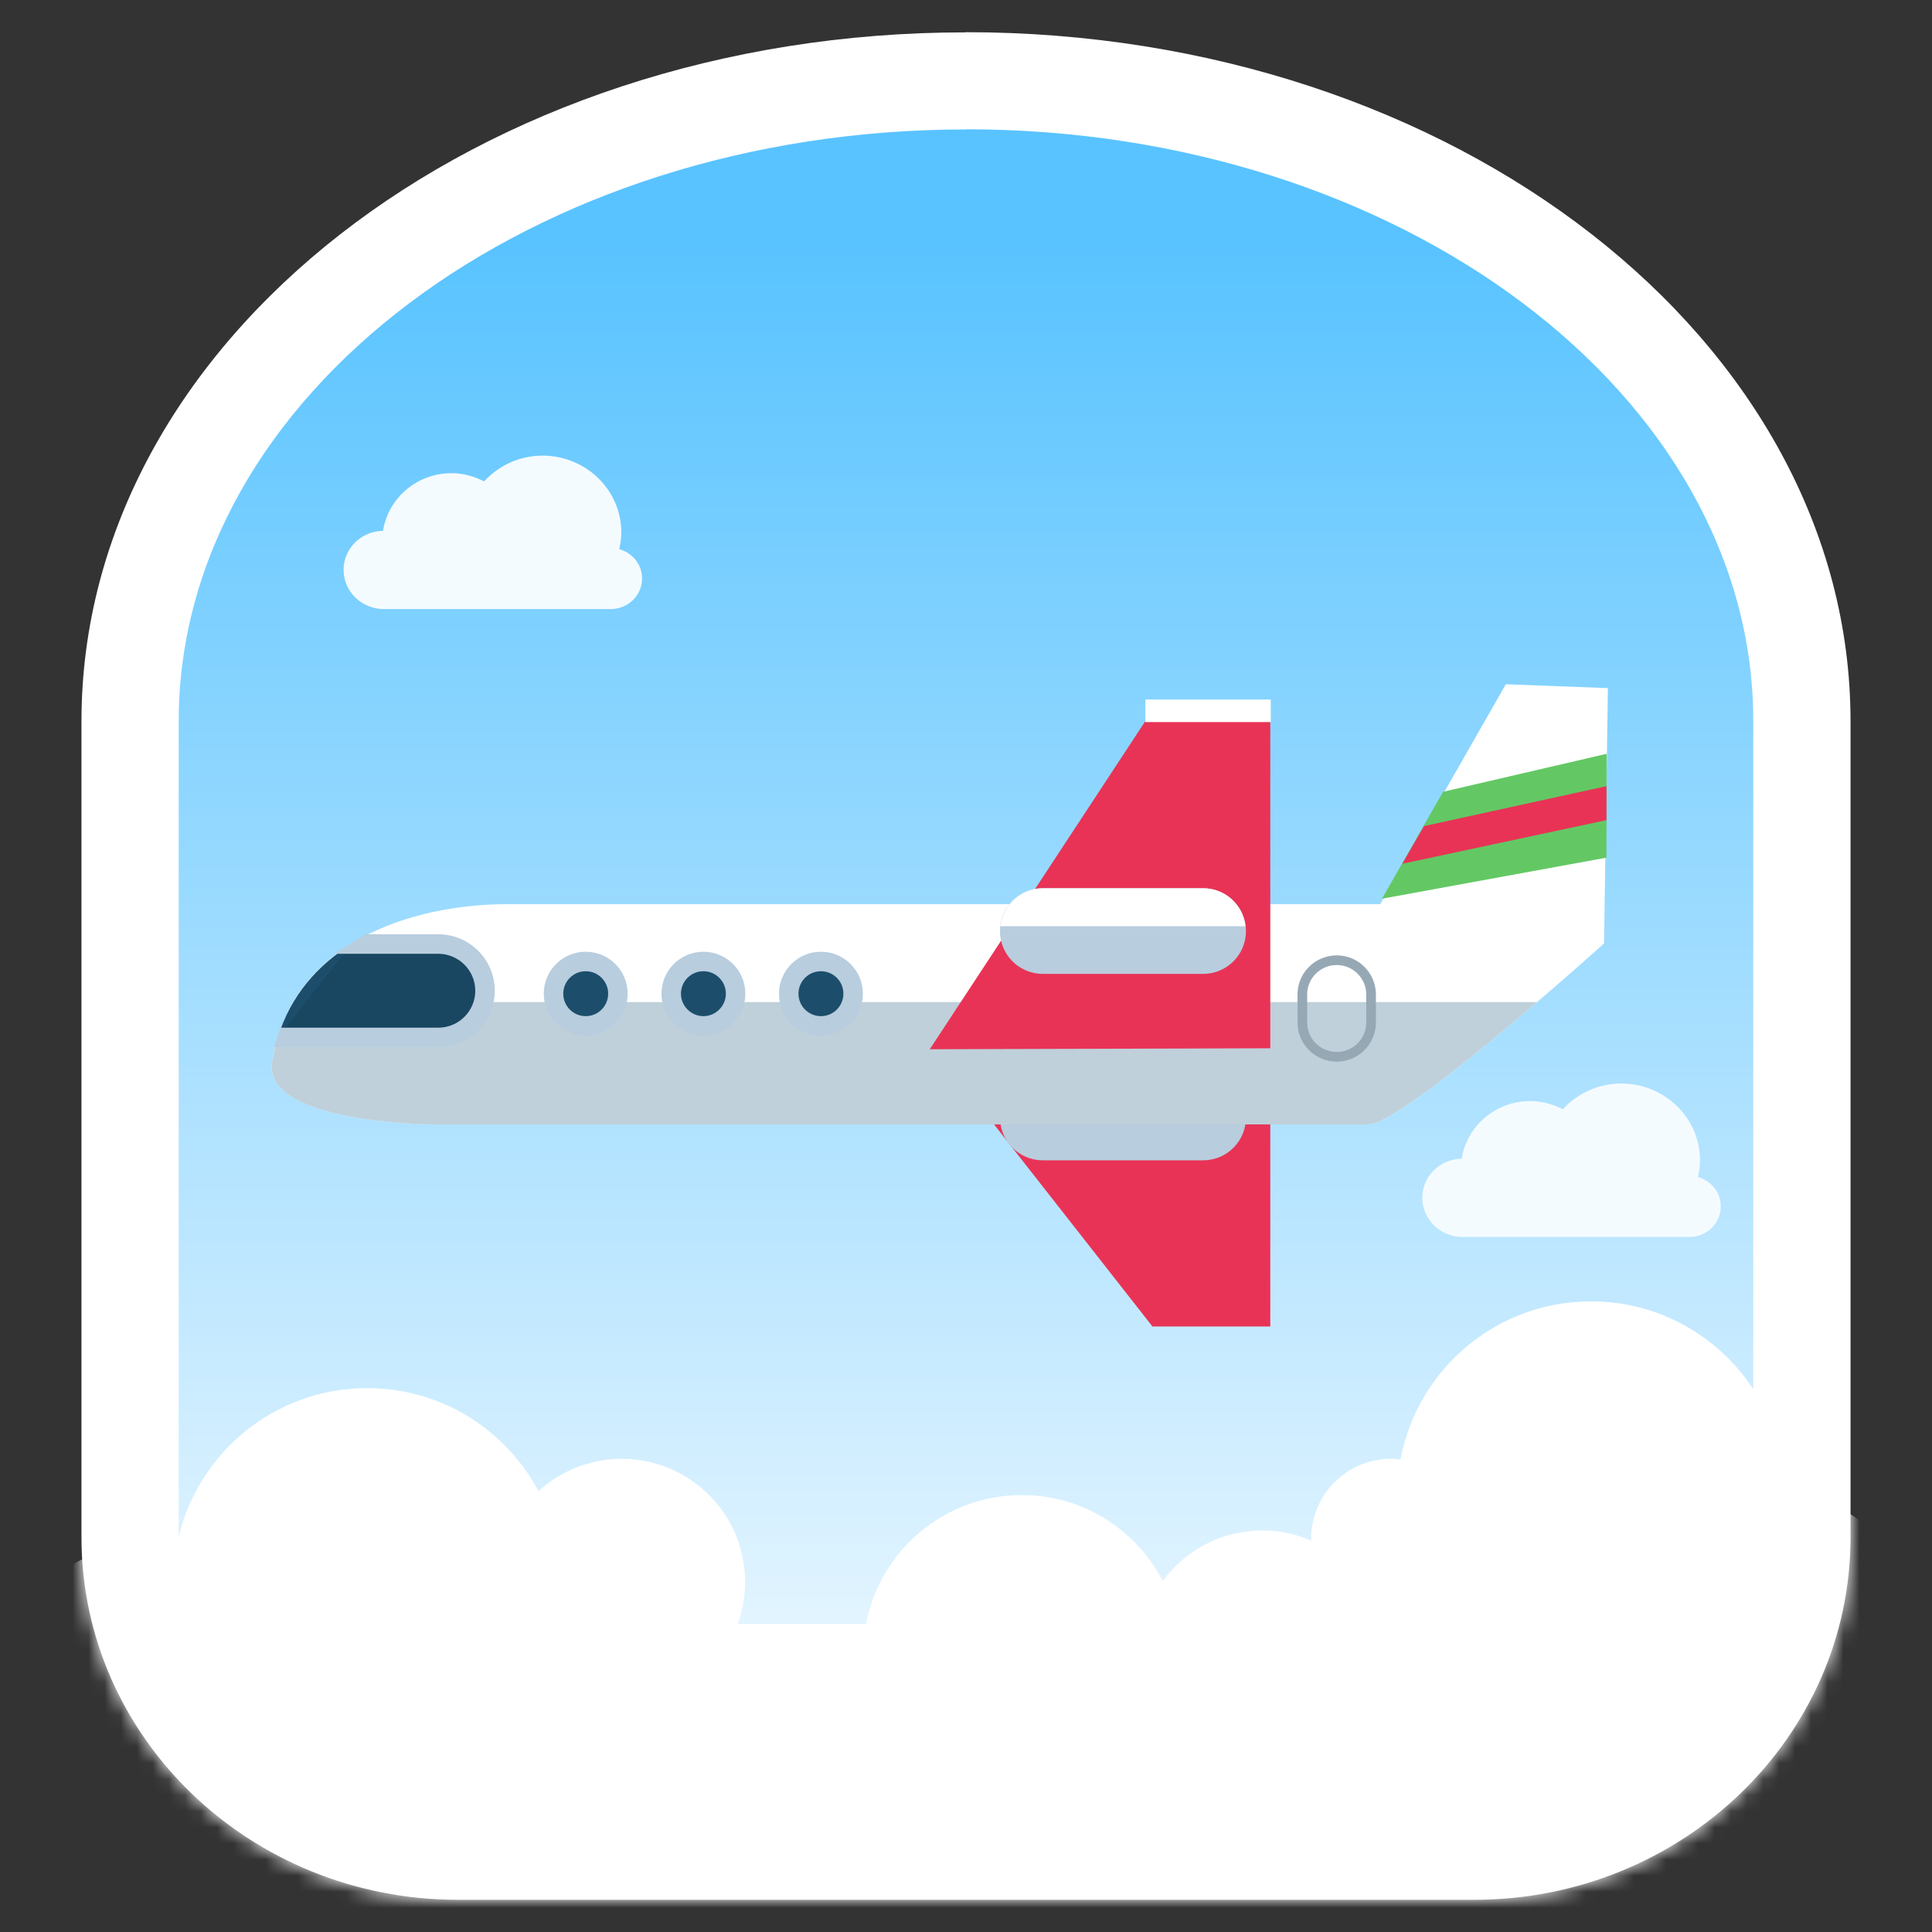 <svg width="120" height="120" viewBox="0 0 120 120" fill="none" xmlns="http://www.w3.org/2000/svg">
<rect x="0" y="0" width="120" height="120" fill="#333333" stroke="none"/>
<path d="M30.28 30.66C26.14 30.66 22.78 27.3 22.78 23.16C22.78 27.3 19.42 30.66 15.28 30.66C19.42 30.66 22.78 34.02 22.78 38.16C22.78 34.02 26.14 30.66 30.28 30.66Z" fill="white"/>
<path d="M32.82 37.8C31.22 37.8 29.92 36.5 29.92 34.9C29.92 36.5 28.62 37.8 27.02 37.8C28.62 37.8 29.92 39.1 29.92 40.7C29.92 39.1 31.22 37.8 32.82 37.8Z" fill="white"/>
<path d="M30.05 115H89.85C102.08 115 112 105.45 112 93.66V45.64C112 23.25 88.7 5.09 59.95 5.09C31.2 5.09 7.91 23.25 7.91 45.64V93.66C7.91 105.45 17.83 115 30.06 115H30.05Z" fill="url(#paint0_linear_3033_37579)"/>
<path d="M105.46 73.11C105.54 72.77 105.59 72.43 105.59 72.07C105.59 69.44 103.4 67.3 100.7 67.3C99.25 67.3 97.96 67.93 97.07 68.9C96.46 68.59 95.78 68.39 95.05 68.39C92.89 68.39 91.11 69.94 90.79 71.97C89.43 71.99 88.34 73.07 88.34 74.4C88.34 75.73 89.46 76.83 90.84 76.83H104.93C106.01 76.83 106.88 75.98 106.88 74.93C106.88 74.06 106.28 73.34 105.47 73.11H105.46Z" fill="#F4FBFF"/>
<path d="M38.46 34.11C38.54 33.77 38.59 33.43 38.59 33.07C38.59 30.44 36.4 28.3 33.7 28.3C32.25 28.3 30.96 28.93 30.07 29.9C29.46 29.59 28.78 29.39 28.05 29.39C25.89 29.39 24.11 30.94 23.79 32.97C22.43 32.99 21.34 34.07 21.34 35.4C21.34 36.73 22.46 37.83 23.84 37.83H37.93C39.01 37.83 39.88 36.98 39.88 35.93C39.88 35.06 39.28 34.34 38.47 34.11H38.46Z" fill="#F4FBFF"/>
<mask id="mask0_3033_37579" style="mask-type:luminance" maskUnits="userSpaceOnUse" x="5" y="2" width="110" height="116">
<path d="M28.44 118H91.56C104.47 118 114.94 107.92 114.94 95.48V44.8C114.94 21.16 90.34 2 60 2C29.66 2 5.06 21.16 5.06 44.8V95.48C5.06 107.92 15.53 118 28.44 118Z" fill="white"/>
</mask>
<g mask="url(#mask0_3033_37579)">
<path d="M118.18 98.28C117.22 95.15 114.3 92.87 110.86 92.87C110.86 86.22 105.47 80.83 98.82 80.83C92.93 80.83 88.03 85.06 86.99 90.65C86.8 90.63 86.6 90.61 86.4 90.61C83.66 90.61 81.44 92.83 81.44 95.57C81.44 95.61 81.44 95.65 81.44 95.69C80.51 95.29 79.49 95.06 78.41 95.06C75.86 95.06 73.61 96.3 72.22 98.2C70.58 95.03 67.28 92.86 63.47 92.86C58.66 92.86 54.66 96.31 53.79 100.87H45.82C46.12 100.05 46.28 99.17 46.28 98.26C46.28 94.04 42.85 90.61 38.62 90.61C36.63 90.61 34.81 91.37 33.45 92.62C31.42 88.81 27.42 86.22 22.81 86.22C17.03 86.22 12.2 90.29 11.04 95.72C10.79 95.71 10.53 95.69 10.28 95.69C7.13 95.69 4.26 96.9 2.12 98.88C1.91 99.07 1.66 99.25 1.41 99.43V139.34H119.87V98.9C119.87 98.79 119.65 98.31 118.18 98.26V98.28Z" fill="white"/>
</g>
<path d="M60 8.03C86.96 8.03 108.9 24.52 108.9 44.79V95.47C108.9 104.56 101.12 111.96 91.56 111.96H28.44C18.88 111.96 11.1 104.56 11.1 95.47V44.8C11.1 24.53 33.04 8.04 60 8.04M60 2.01C29.66 2 5.06 21.16 5.06 44.8V95.48C5.06 107.92 15.53 118 28.44 118H91.56C104.47 118 114.94 107.92 114.94 95.48V44.8C114.94 21.16 90.34 2 60 2V2.01Z" fill="white"/>
<path d="M55.7 62.13L71.58 82.39H78.9V61.4L55.7 62.13Z" fill="#E83356"/>
<path d="M77.39 69.41C77.39 70.88 76.2 72.07 74.73 72.07H64.77C63.3 72.07 62.11 70.88 62.11 69.41C62.11 67.94 63.3 66.75 64.77 66.75H74.73C76.2 66.75 77.39 67.94 77.39 69.41Z" fill="#B8CDDE"/>
<path d="M85.72 56.17L93.53 42.5L99.87 42.74L99.63 58.6C99.63 58.6 87.18 69.83 84.99 69.83H26.93C26.93 69.83 16.26 69.8 16.9 65.92C18.13 58.51 25.56 56.16 31.54 56.16H85.71L85.72 56.17Z" fill="white"/>
<path d="M18.22 62.24C17.59 63.3 17.13 64.52 16.9 65.93C16.26 69.8 26.93 69.84 26.93 69.84H84.98C86.34 69.84 91.64 65.52 95.48 62.24H18.22Z" fill="#BFD0DA"/>
<path d="M57.75 65.17L71.58 44.12H78.9V65.11L57.75 65.17Z" fill="#E83356"/>
<path d="M38.38 61.72C38.38 62.82 37.49 63.72 36.38 63.72C35.27 63.72 34.38 62.82 34.38 61.72C34.38 60.62 35.27 59.72 36.38 59.72C37.49 59.72 38.38 60.62 38.38 61.72Z" fill="#1C4E6B" stroke="#B8CDDE" stroke-width="1.21"/>
<path d="M45.69 61.72C45.69 62.82 44.79 63.72 43.69 63.72C42.59 63.72 41.69 62.82 41.69 61.72C41.69 60.62 42.58 59.72 43.69 59.72C44.8 59.72 45.69 60.62 45.69 61.72Z" fill="#1C4E6B" stroke="#B8CDDE" stroke-width="1.21"/>
<path d="M52.99 61.72C52.99 62.82 52.1 63.72 50.99 63.72C49.88 63.72 48.99 62.82 48.99 61.72C48.99 60.62 49.88 59.72 50.99 59.72C52.1 59.72 52.99 60.62 52.99 61.72Z" fill="#1C4E6B" stroke="#B8CDDE" stroke-width="1.21"/>
<path d="M85.84 55.82L99.78 53.27L99.79 46.82L89.63 49.18L85.84 55.82Z" fill="#63C864"/>
<path d="M85.16 63.51C85.16 64.69 84.2 65.64 83.03 65.64C81.85 65.64 80.89 64.69 80.89 63.51V61.77C80.89 60.59 81.85 59.64 83.03 59.64C84.21 59.64 85.16 60.6 85.16 61.77V63.51Z" stroke="#97A8B5" stroke-width="0.6"/>
<path d="M27.24 64.43C28.84 64.43 30.14 63.13 30.14 61.53C30.14 59.93 28.84 58.63 27.24 58.63H21.84C19.75 59.93 18.07 61.8 17.26 64.42H27.24V64.43Z" fill="#1C4E6B"/>
<path opacity="0.1" d="M17.26 64.43H27.24C28.84 64.43 30.14 63.13 30.14 61.53C30.14 59.93 28.84 58.63 27.24 58.63H21.84" fill="black"/>
<path d="M17 65.04L17.43 63.83H27.23C28.49 63.83 29.52 62.8 29.52 61.54C29.52 60.27 28.49 59.25 27.23 59.24H20.78L22.7 58.03H27.23C29.16 58.03 30.73 59.6 30.73 61.53C30.73 63.46 29.16 65.03 27.23 65.03H16.99L17 65.04Z" fill="#B8CDDE"/>
<path d="M77.39 57.83C77.39 59.3 76.2 60.49 74.73 60.49H64.77C63.3 60.49 62.11 59.3 62.11 57.83C62.11 56.36 63.3 55.17 64.77 55.17H74.73C76.2 55.17 77.39 56.36 77.39 57.83Z" fill="#B8CDDE"/>
<path d="M88.45 51.31L99.78 48.83V50.94L87.1 53.65L88.45 51.31Z" fill="#E83356"/>
<path d="M62.13 57.53H77.36C77.21 56.2 76.1 55.17 74.73 55.17H64.77C63.4 55.17 62.29 56.2 62.14 57.53H62.13Z" fill="white"/>
<path d="M78.93 43.45H71.14V44.85H78.93V43.45Z" fill="white"/>
<defs>
<linearGradient id="paint0_linear_3033_37579" x1="59.95" y1="119.25" x2="59.95" y2="15.16" gradientUnits="userSpaceOnUse">
<stop stop-color="white"/>
<stop offset="0.33" stop-color="#C9EBFF"/>
<stop offset="0.36" stop-color="#C3E9FF"/>
<stop offset="0.53" stop-color="#A7DFFF"/>
<stop offset="0.87" stop-color="#6ECBFF"/>
<stop offset="1" stop-color="#59C3FF"/>
</linearGradient>
</defs>
</svg>
